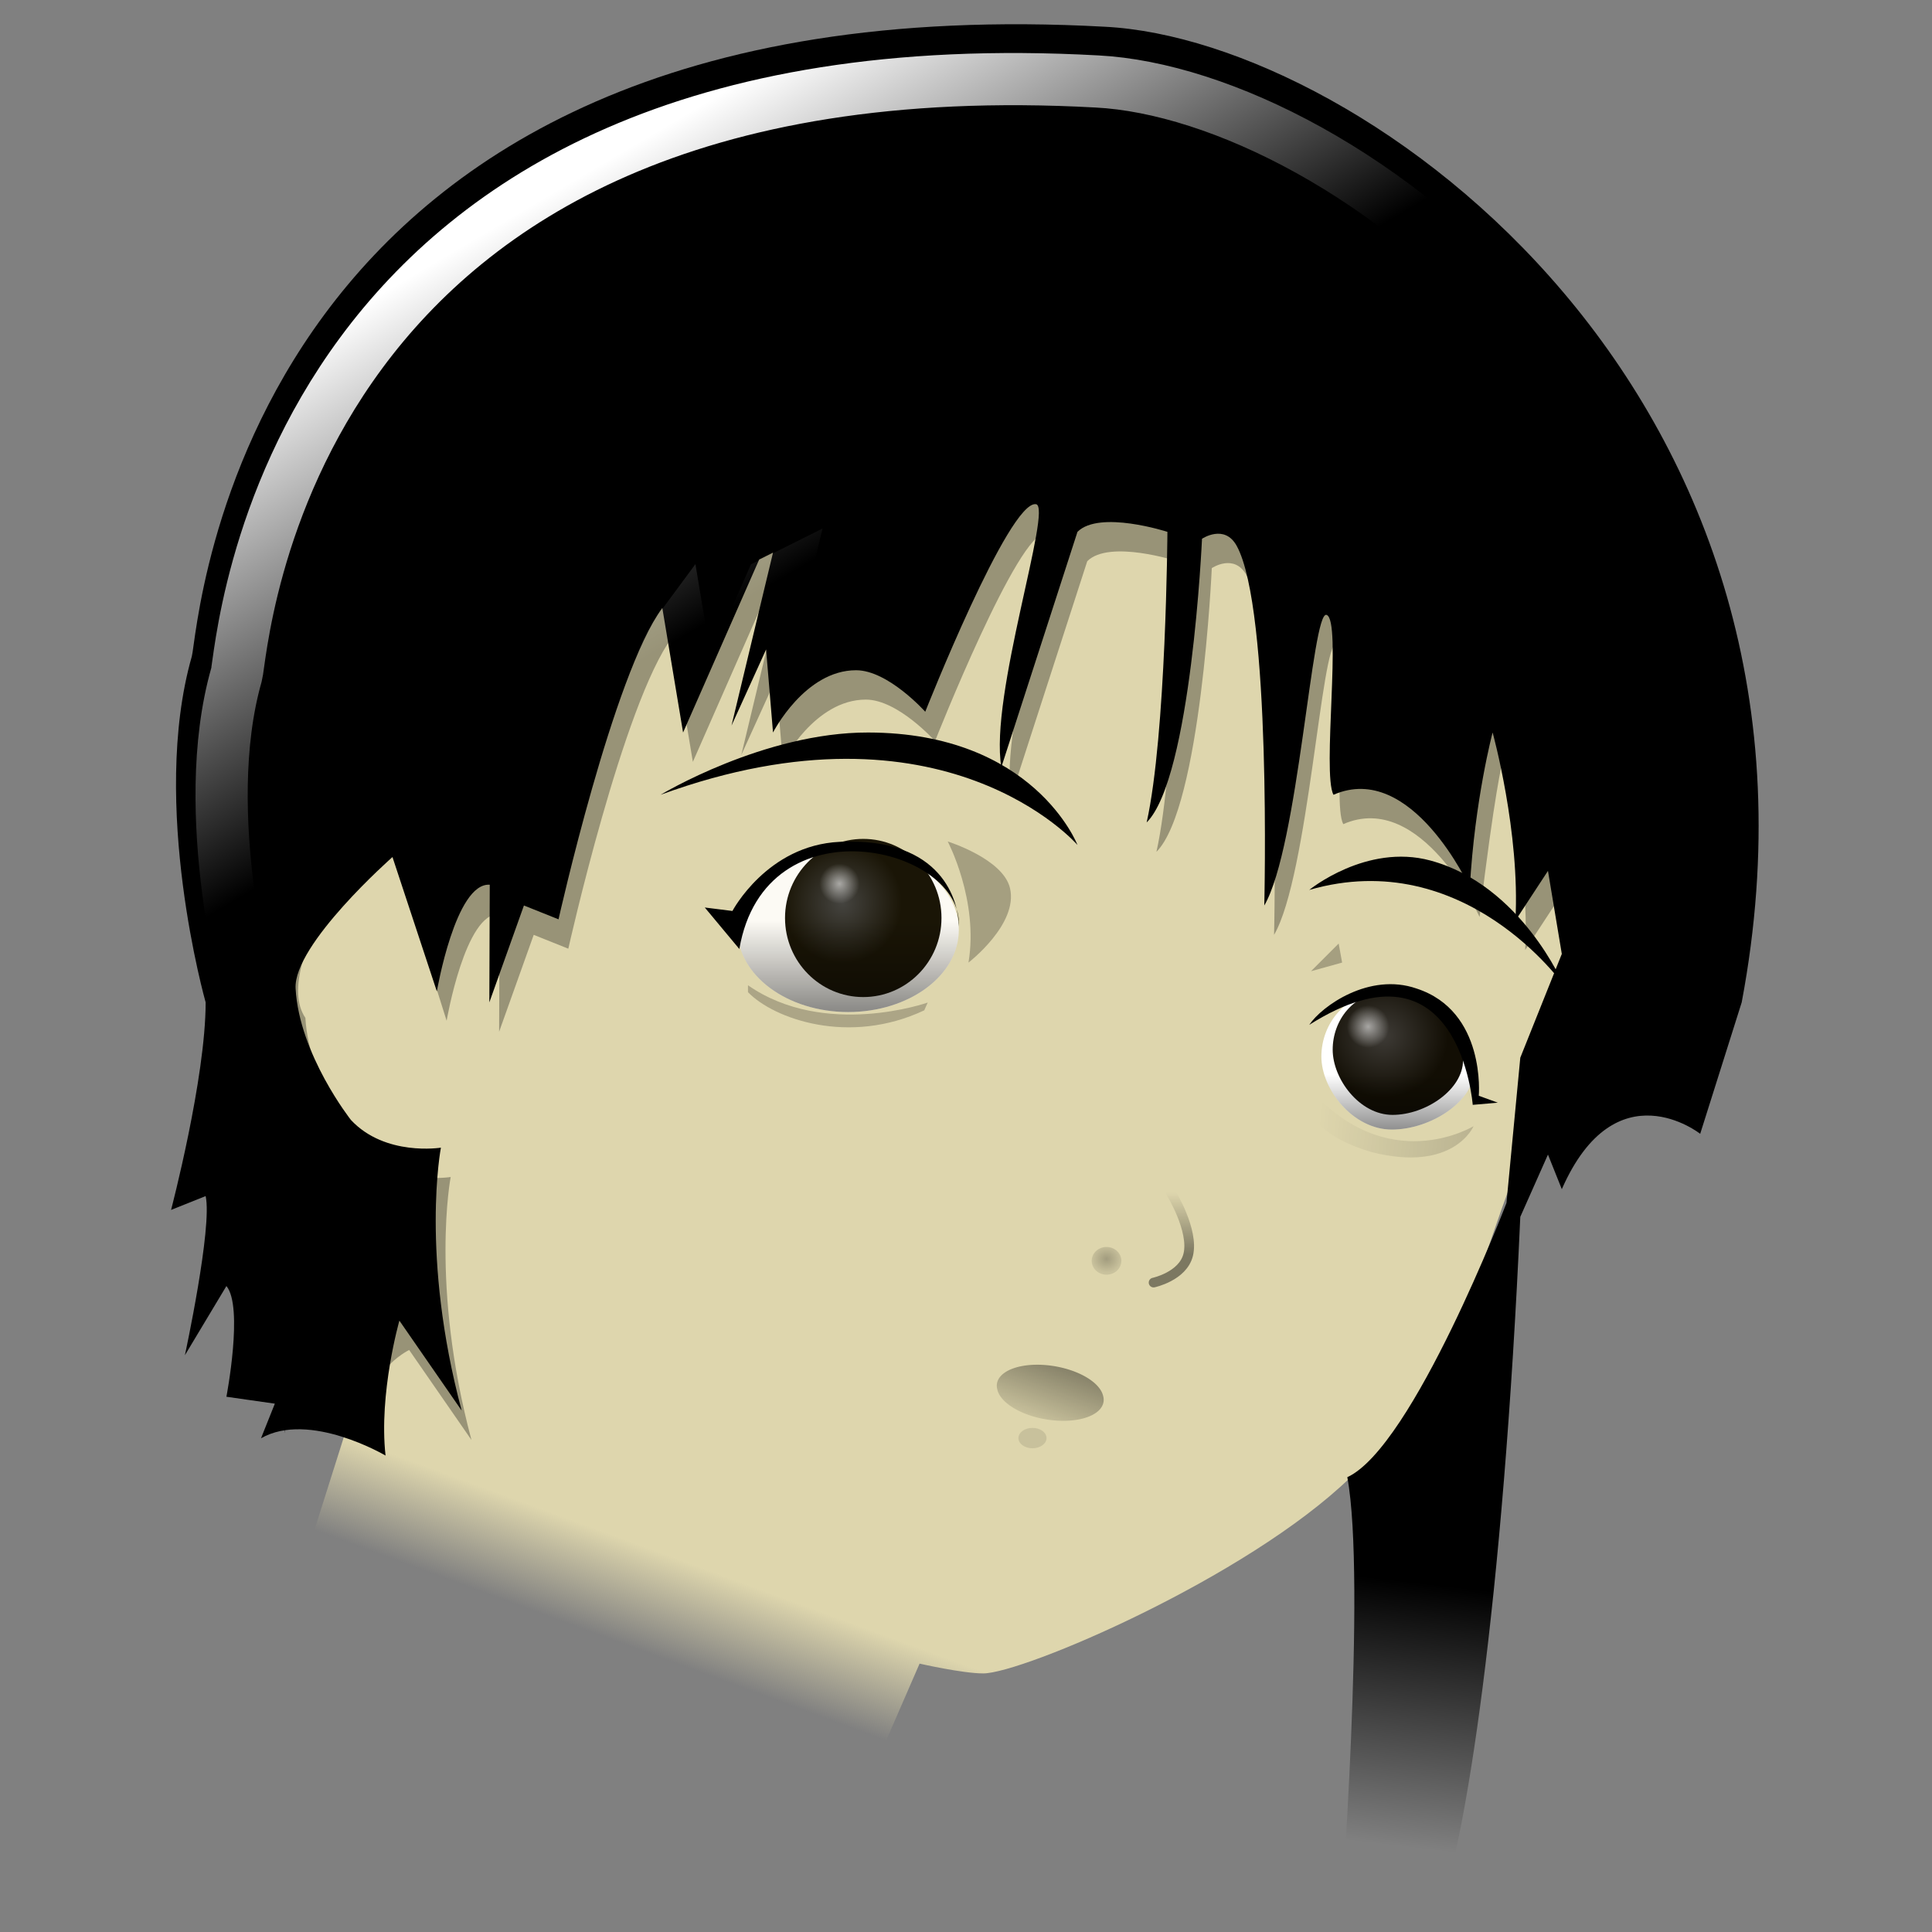 <?xml version="1.0" encoding="UTF-8" standalone="no"?>
<!-- Created with Inkscape (http://www.inkscape.org/) -->
<svg
   xmlns:dc="http://purl.org/dc/elements/1.1/"
   xmlns:cc="http://web.resource.org/cc/"
   xmlns:rdf="http://www.w3.org/1999/02/22-rdf-syntax-ns#"
   xmlns:svg="http://www.w3.org/2000/svg"
   xmlns="http://www.w3.org/2000/svg"
   xmlns:xlink="http://www.w3.org/1999/xlink"
   xmlns:sodipodi="http://inkscape.sourceforge.net/DTD/sodipodi-0.dtd"
   xmlns:inkscape="http://www.inkscape.org/namespaces/inkscape"
   width="72px"
   height="72px"
   id="svg2"
   sodipodi:version="0.32"
   inkscape:version="0.43"
   sodipodi:docbase="/home/silvestre/Desktop/Nuovo!/scalable/emblems"
   sodipodi:docname="emblem-anime.svg">
  <rect width="100%" height="100%" fill="#808080" stroke="none"/>
  <defs
     id="defs4">
    <linearGradient
       inkscape:collect="always"
       id="linearGradient3867">
      <stop
         style="stop-color:#000000;stop-opacity:1;"
         offset="0"
         id="stop3869" />
      <stop
         style="stop-color:#000000;stop-opacity:0;"
         offset="1"
         id="stop3871" />
    </linearGradient>
    <linearGradient
       inkscape:collect="always"
       id="linearGradient2986">
      <stop
         style="stop-color:#000000;stop-opacity:0.156"
         offset="0"
         id="stop2988" />
      <stop
         style="stop-color:#000000;stop-opacity:0;"
         offset="1"
         id="stop2990" />
    </linearGradient>
    <linearGradient
       inkscape:collect="always"
       id="linearGradient4856">
      <stop
         style="stop-color:#ffffff;stop-opacity:1;"
         offset="0"
         id="stop4858" />
      <stop
         style="stop-color:#ffffff;stop-opacity:0;"
         offset="1"
         id="stop4860" />
    </linearGradient>
    <linearGradient
       inkscape:collect="always"
       id="linearGradient4846">
      <stop
         style="stop-color:#f0f0f0;stop-opacity:1"
         offset="0"
         id="stop4848" />
      <stop
         style="stop-color:#e6e6e6;stop-opacity:1"
         offset="1"
         id="stop4850" />
    </linearGradient>
    <linearGradient
       inkscape:collect="always"
       id="linearGradient4101">
      <stop
         style="stop-color:#000000;stop-opacity:1;"
         offset="0"
         id="stop4103" />
      <stop
         style="stop-color:#000000;stop-opacity:0;"
         offset="1"
         id="stop4105" />
    </linearGradient>
    <linearGradient
       inkscape:collect="always"
       id="linearGradient6127">
      <stop
         style="stop-color:#ffffff;stop-opacity:1;"
         offset="0"
         id="stop6129" />
      <stop
         style="stop-color:#ffffff;stop-opacity:0;"
         offset="1"
         id="stop6131" />
    </linearGradient>
    <linearGradient
       inkscape:collect="always"
       id="linearGradient4661">
      <stop
         style="stop-color:#000000;stop-opacity:1;"
         offset="0"
         id="stop4663" />
      <stop
         style="stop-color:#000000;stop-opacity:0;"
         offset="1"
         id="stop4665" />
    </linearGradient>
    <linearGradient
       inkscape:collect="always"
       id="linearGradient4653">
      <stop
         style="stop-color:#ded6ad;stop-opacity:1;"
         offset="0"
         id="stop4655" />
      <stop
         style="stop-color:#ded6ad;stop-opacity:0;"
         offset="1"
         id="stop4657" />
    </linearGradient>
    <linearGradient
       id="linearGradient4645">
      <stop
         style="stop-color:#000000;stop-opacity:0.475;"
         offset="0"
         id="stop4647" />
      <stop
         style="stop-color:#000000;stop-opacity:0.168;"
         offset="1"
         id="stop4649" />
    </linearGradient>
    <linearGradient
       inkscape:collect="always"
       id="linearGradient4637">
      <stop
         style="stop-color:#000000;stop-opacity:1;"
         offset="0"
         id="stop4639" />
      <stop
         style="stop-color:#000000;stop-opacity:0.159"
         offset="1"
         id="stop4641" />
    </linearGradient>
    <linearGradient
       inkscape:collect="always"
       id="linearGradient4611">
      <stop
         style="stop-color:#ffffff;stop-opacity:1;"
         offset="0"
         id="stop4613" />
      <stop
         style="stop-color:#ffffff;stop-opacity:0;"
         offset="1"
         id="stop4615" />
    </linearGradient>
    <linearGradient
       inkscape:collect="always"
       id="linearGradient4603">
      <stop
         style="stop-color:#3e3b36;stop-opacity:1"
         offset="0"
         id="stop4605" />
      <stop
         style="stop-color:#120e04;stop-opacity:1"
         offset="1"
         id="stop4607" />
    </linearGradient>
    <linearGradient
       inkscape:collect="always"
       id="linearGradient4584">
      <stop
         style="stop-color:#000000;stop-opacity:1;"
         offset="0"
         id="stop4586" />
      <stop
         style="stop-color:#000000;stop-opacity:0;"
         offset="1"
         id="stop4588" />
    </linearGradient>
    <linearGradient
       inkscape:collect="always"
       id="linearGradient4551">
      <stop
         style="stop-color:#454440;stop-opacity:1"
         offset="0"
         id="stop4553" />
      <stop
         style="stop-color:#1a1506;stop-opacity:1"
         offset="1"
         id="stop4555" />
    </linearGradient>
    <radialGradient
       inkscape:collect="always"
       xlink:href="#linearGradient4551"
       id="radialGradient4567"
       gradientUnits="userSpaceOnUse"
       gradientTransform="matrix(0.76,1.220467e-14,-1.337547e-14,0.708,62.397,141.494)"
       cx="259.784"
       cy="484.072"
       fx="259.784"
       fy="484.072"
       r="7.188" />
    <linearGradient
       inkscape:collect="always"
       xlink:href="#linearGradient4584"
       id="linearGradient4590"
       x1="262.562"
       y1="501.318"
       x2="262.562"
       y2="485.374"
       gradientUnits="userSpaceOnUse"
       gradientTransform="matrix(0.414,0,0,0.473,-76.636,-195.282)" />
    <radialGradient
       inkscape:collect="always"
       xlink:href="#linearGradient4611"
       id="radialGradient4617"
       cx="269.955"
       cy="480.889"
       fx="269.955"
       fy="480.889"
       r="2.188"
       gradientUnits="userSpaceOnUse" />
    <linearGradient
       inkscape:collect="always"
       xlink:href="#linearGradient4661"
       id="linearGradient6159"
       gradientUnits="userSpaceOnUse"
       x1="322.239"
       y1="551.832"
       x2="319.099"
       y2="578.838" />
    <linearGradient
       inkscape:collect="always"
       xlink:href="#linearGradient6127"
       id="linearGradient6161"
       gradientUnits="userSpaceOnUse"
       x1="230.714"
       y1="405.219"
       x2="254.934"
       y2="446.338"
       gradientTransform="matrix(0.971,0,0,0.971,7.828,13.993)" />
    <linearGradient
       inkscape:collect="always"
       xlink:href="#linearGradient4653"
       id="linearGradient6163"
       gradientUnits="userSpaceOnUse"
       x1="238.901"
       y1="547.286"
       x2="235.366"
       y2="556.882" />
    <radialGradient
       inkscape:collect="always"
       xlink:href="#linearGradient4603"
       id="radialGradient6165"
       gradientUnits="userSpaceOnUse"
       gradientTransform="matrix(0.929,0,0,0.876,23.233,61.196)"
       cx="315.728"
       cy="495.315"
       fx="315.728"
       fy="495.315"
       r="7.246" />
    <radialGradient
       inkscape:collect="always"
       xlink:href="#linearGradient4611"
       id="radialGradient6167"
       gradientUnits="userSpaceOnUse"
       gradientTransform="translate(45.045,13.259)"
       cx="269.955"
       cy="480.889"
       fx="269.955"
       fy="480.889"
       r="2.188" />
    <radialGradient
       inkscape:collect="always"
       xlink:href="#linearGradient4645"
       id="radialGradient6169"
       gradientUnits="userSpaceOnUse"
       gradientTransform="matrix(1,0,0,0.933,8.67084e-14,34.538)"
       cx="287.768"
       cy="518.076"
       fx="287.768"
       fy="518.076"
       r="1.339" />
    <linearGradient
       inkscape:collect="always"
       xlink:href="#linearGradient4637"
       id="linearGradient6171"
       gradientUnits="userSpaceOnUse"
       x1="285.028"
       y1="525.151"
       x2="281.063"
       y2="535.76" />
    <linearGradient
       inkscape:collect="always"
       xlink:href="#linearGradient4101"
       id="linearGradient4107"
       x1="317.557"
       y1="512.118"
       x2="317.557"
       y2="499.088"
       gradientUnits="userSpaceOnUse"
       gradientTransform="translate(-3.460521e-6,-4.596324e-14)" />
    <linearGradient
       inkscape:collect="always"
       xlink:href="#linearGradient4846"
       id="linearGradient4881"
       gradientUnits="userSpaceOnUse"
       x1="146.93"
       y1="17.581"
       x2="146.93"
       y2="59.98" />
    <linearGradient
       inkscape:collect="always"
       xlink:href="#linearGradient4856"
       id="linearGradient4883"
       gradientUnits="userSpaceOnUse"
       x1="153.267"
       y1="9.506"
       x2="153.267"
       y2="39.652" />
    <linearGradient
       inkscape:collect="always"
       xlink:href="#linearGradient2986"
       id="linearGradient2992"
       x1="325.327"
       y1="506.567"
       x2="309.793"
       y2="504.688"
       gradientUnits="userSpaceOnUse" />
    <linearGradient
       inkscape:collect="always"
       xlink:href="#linearGradient3867"
       id="linearGradient3873"
       x1="296.282"
       y1="517.621"
       x2="296.282"
       y2="511.273"
       gradientUnits="userSpaceOnUse" />
  </defs>
  <sodipodi:namedview
     id="base"
     pagecolor="#ffffff"
     bordercolor="#666666"
     borderopacity="1.0"
     inkscape:pageopacity="0.0"
     inkscape:pageshadow="2"
     inkscape:zoom="3.6197864"
     inkscape:cx="104.87004"
     inkscape:cy="60.52045"
     inkscape:document-units="px"
     inkscape:current-layer="layer4"
     inkscape:window-width="816"
     inkscape:window-height="543"
     inkscape:window-x="72"
     inkscape:window-y="89" />
  <g
     inkscape:label="lain"
     inkscape:groupmode="layer"
     id="layer1"
     style="display:inline" />
  <g
     inkscape:groupmode="layer"
     id="layer3"
     inkscape:label="cara">
    <g
       id="g6140"
       transform="matrix(0.361,0,0,0.361,-62.731,-140.13)">
      <path
         sodipodi:nodetypes="cccccccccccccccccccccc"
         id="path4534"
         d="M 205.061,549.811 L 217.688,509.91 L 207.586,505.87 L 201.02,488.192 L 215.162,473.04 L 230.315,479.101 L 239.911,445.766 L 258.599,438.695 L 256.579,454.352 L 267.69,452.837 L 278.802,435.664 L 306.076,439.705 L 316.683,454.352 L 336.886,463.948 L 337.896,487.687 L 328.805,512.941 L 320.723,536.174 L 313.147,540.72 C 302.433,551.077 279.339,560.923 275.267,560.923 C 273.124,560.923 268.701,559.913 268.701,559.913 L 263.65,571.53 C 237.386,560.923 222.991,557.135 205.061,549.811 z "
         style="fill:url(#linearGradient6163);fill-opacity:1;fill-rule:evenodd;stroke:none;stroke-width:1px;stroke-linecap:butt;stroke-linejoin:miter;stroke-opacity:1" />
      <path
         sodipodi:nodetypes="cccc"
         id="path4592"
         d="M 241.964,470.219 C 271.25,459.505 285,475.398 285,475.398 C 285,475.398 280.517,463.813 263.393,463.791 C 252.655,463.763 241.964,470.219 241.964,470.219 z "
         style="fill:#000000;fill-opacity:1;fill-rule:evenodd;stroke:none;stroke-width:1px;stroke-linecap:butt;stroke-linejoin:miter;stroke-opacity:1" />
      <path
         sodipodi:nodetypes="cccc"
         id="path4594"
         d="M 308.929,480.041 C 325,475.398 335.179,489.862 335.179,489.862 C 335.179,489.862 330.836,479.548 321.429,477.005 C 314.821,475.219 308.929,480.041 308.929,480.041 z "
         style="fill:#000000;fill-opacity:1;fill-rule:evenodd;stroke:none;stroke-width:1px;stroke-linecap:butt;stroke-linejoin:miter;stroke-opacity:1" />
      <path
         sodipodi:nodetypes="csssc"
         id="path4598"
         d="M 326.009,498.466 C 326.009,501.854 321.463,504.779 317.45,504.779 C 313.436,504.779 310.179,500.628 310.179,497.24 C 310.179,493.852 312.7,490.576 316.713,490.576 C 320.727,490.576 326.009,495.078 326.009,498.466 z "
         style="color:#000000;fill:#ffffff;fill-opacity:1;fill-rule:evenodd;stroke:none;stroke-width:0.5;stroke-linecap:round;stroke-linejoin:round;marker:none;marker-start:none;marker-mid:none;marker-end:none;stroke-miterlimit:4;stroke-dashoffset:0;stroke-opacity:1;visibility:visible;display:inline;overflow:visible" />
      <path
         sodipodi:nodetypes="csssc"
         id="path4601"
         d="M 324.804,497.625 C 324.804,500.653 320.94,503.266 317.528,503.266 C 314.116,503.266 311.347,499.557 311.347,496.53 C 311.347,493.503 313.491,490.631 316.902,490.576 C 322.138,490.493 324.804,494.598 324.804,497.625 z "
         style="color:#000000;fill:url(#radialGradient6165);fill-opacity:1;fill-rule:evenodd;stroke:none;stroke-width:0.5;stroke-linecap:round;stroke-linejoin:round;marker:none;marker-start:none;marker-mid:none;marker-end:none;stroke-miterlimit:4;stroke-dashoffset:0;stroke-opacity:1;visibility:visible;display:inline;overflow:visible" />
      <path
         id="path4619"
         d="M 317.188,494.148 C 317.188,495.355 316.207,496.335 315,496.335 C 313.793,496.335 312.812,495.355 312.812,494.148 C 312.812,492.94 313.793,491.96 315,491.96 C 316.207,491.96 317.188,492.94 317.188,494.148 z "
         style="opacity:0.571;color:#000000;fill:url(#radialGradient6167);fill-opacity:1;fill-rule:evenodd;stroke:none;stroke-width:3;stroke-linecap:round;stroke-linejoin:round;marker:none;marker-start:none;marker-mid:none;marker-end:none;stroke-miterlimit:4;stroke-dashoffset:0;stroke-opacity:1;visibility:visible;display:inline;overflow:visible" />
      <path
         sodipodi:nodetypes="cccccc"
         id="path4596"
         d="M 308.929,493.969 C 324.464,484.148 325.804,502.228 325.804,502.228 L 328.393,502.005 L 326.429,501.291 C 326.429,501.291 327.197,492.558 320,490.219 C 315.13,488.529 310.22,492.032 308.929,493.969 z "
         style="fill:#000000;fill-opacity:1;fill-rule:evenodd;stroke:none;stroke-width:0.5;stroke-linecap:butt;stroke-linejoin:miter;stroke-miterlimit:4;stroke-dasharray:none;stroke-opacity:1" />
      <path
         sodipodi:nodetypes="cccc"
         id="path4623"
         d="M 308.75,500.32 C 316.966,509.892 325.893,504.427 325.893,504.427 C 325.893,504.427 323.864,509.262 315.357,507.105 C 310.536,505.677 308.214,503.355 308.75,500.32 z "
         style="fill:url(#linearGradient2992);fill-opacity:1;fill-rule:evenodd;stroke:none;stroke-width:1px;stroke-linecap:butt;stroke-linejoin:miter;stroke-opacity:1" />
      <path
         sodipodi:nodetypes="cccc"
         id="path4625"
         d="M 271.607,475.041 C 271.607,475.041 277.321,476.826 278.036,479.862 C 278.91,483.578 273.75,487.541 273.75,487.541 C 274.821,481.112 271.607,475.041 271.607,475.041 z "
         style="fill:#000000;fill-opacity:0.259;fill-rule:evenodd;stroke:none;stroke-width:1px;stroke-linecap:butt;stroke-linejoin:miter;stroke-opacity:1" />
      <path
         id="path4627"
         d="M 309.107,488.434 L 311.964,485.576 L 312.321,487.541 L 309.107,488.434 z "
         style="fill:#000000;fill-opacity:0.259;fill-rule:evenodd;stroke:none;stroke-width:1px;stroke-linecap:butt;stroke-linejoin:miter;stroke-opacity:1" />
      <path
         sodipodi:nodetypes="ccc"
         id="path4631"
         d="M 294.643,511.291 C 294.643,511.291 297.06,515.194 296.429,517.719 C 295.874,519.938 292.857,520.576 292.857,520.576"
         style="fill:none;fill-opacity:1;fill-rule:evenodd;stroke:url(#linearGradient3873);stroke-width:1px;stroke-linecap:round;stroke-linejoin:miter;stroke-opacity:0.438" />
      <path
         transform="matrix(1.143,0,0,1.143,-40.918,-73.832)"
         d="M 289.107 518.076 A 1.339 1.25 0 1 1  286.429,518.076 A 1.339 1.25 0 1 1  289.107 518.076 z"
         sodipodi:ry="1.25"
         sodipodi:rx="1.3392857"
         sodipodi:cy="518.07648"
         sodipodi:cx="287.76785"
         id="path4633"
         style="opacity:0.571;color:#000000;fill:url(#radialGradient6169);fill-opacity:1;fill-rule:evenodd;stroke:none;stroke-width:0.5;stroke-linecap:round;stroke-linejoin:round;marker:none;marker-start:none;marker-mid:none;marker-end:none;stroke-miterlimit:4;stroke-dasharray:none;stroke-dashoffset:0;stroke-opacity:0.627;visibility:visible;display:inline;overflow:visible"
         sodipodi:type="arc" />
      <path
         transform="matrix(1.053,5.780715e-2,0.259,0.964,-152.531,2.714)"
         d="M 287.143 532.094 A 5.179 2.946 0 1 1  276.786,532.094 A 5.179 2.946 0 1 1  287.143 532.094 z"
         sodipodi:ry="2.9464285"
         sodipodi:rx="5.1785712"
         sodipodi:cy="532.0943"
         sodipodi:cx="281.96429"
         id="path4635"
         style="opacity:0.571;color:#000000;fill:url(#linearGradient6171);fill-opacity:1;fill-rule:evenodd;stroke:none;stroke-width:0.5;stroke-linecap:round;stroke-linejoin:round;marker:none;marker-start:none;marker-mid:none;marker-end:none;stroke-miterlimit:4;stroke-dasharray:none;stroke-dashoffset:0;stroke-opacity:0.438;visibility:visible;display:inline;overflow:visible"
         sodipodi:type="arc" />
      <path
         sodipodi:nodetypes="csssc"
         id="path3373"
         d="M 326.009,498.466 C 326.009,501.854 321.463,504.779 317.45,504.779 C 313.436,504.779 310.179,500.628 310.179,497.24 C 310.179,493.852 312.7,490.576 316.713,490.576 C 320.727,490.576 326.009,495.078 326.009,498.466 z "
         style="color:#000000;fill:url(#linearGradient4107);fill-opacity:1;fill-rule:evenodd;stroke:none;stroke-width:0.5;stroke-linecap:round;stroke-linejoin:round;marker:none;marker-start:none;marker-mid:none;marker-end:none;stroke-miterlimit:4;stroke-dashoffset:0;stroke-opacity:1;visibility:visible;display:inline;overflow:visible" />
      <g
         id="g4893">
        <path
           id="path4118"
           transform="matrix(2.773,0,0,2.773,173.952,388.579)"
           d="M 139.594,-47.719 C 104.781,-47.719 76.531,-35.066 76.531,-19.469 C 76.531,-11.972 83.198,-5.216 93.844,-0.156 C 89.755,4.76 77.438,9.219 77.438,9.219 C 93.865,10.551 104.013,6.822 108.062,4.875 C 117.373,7.305 128.049,8.781 139.594,8.781 C 174.407,8.781 202.688,-3.872 202.688,-19.469 C 202.688,-35.066 174.407,-47.719 139.594,-47.719 z "
           style="color:#000000;fill:url(#linearGradient4881);fill-opacity:1;fill-rule:evenodd;stroke:#bfbfbf;stroke-width:1.5;stroke-linecap:round;stroke-linejoin:round;marker:none;marker-start:none;marker-mid:none;marker-end:none;stroke-miterlimit:4;stroke-dashoffset:0;stroke-opacity:1;visibility:visible;display:inline;overflow:visible" />
        <path
           id="text4109"
           d="M 434.755,302.966 L 434.755,311.136 L 431.485,311.136 L 431.485,303.472 C 431.485,302.565 431.354,301.917 431.092,301.528 C 430.837,301.138 430.417,300.944 429.833,300.944 C 429.234,300.944 428.766,301.21 428.428,301.741 C 428.091,302.266 427.923,302.996 427.923,303.933 L 427.923,311.136 L 424.653,311.136 L 424.653,293.651 L 427.923,293.651 L 427.923,300.438 C 428.155,299.741 428.552,299.202 429.114,298.82 C 429.676,298.438 430.354,298.247 431.148,298.247 C 432.339,298.247 433.238,298.644 433.845,299.438 C 434.452,300.224 434.755,301.401 434.755,302.966 M 448.948,310.518 C 448.184,310.832 447.404,311.068 446.61,311.226 C 445.816,311.383 444.977,311.462 444.093,311.462 C 441.988,311.462 440.377,310.9 439.261,309.776 C 438.152,308.645 437.598,307.019 437.598,304.899 C 437.598,302.846 438.134,301.224 439.205,300.033 C 440.276,298.842 441.737,298.247 443.588,298.247 C 445.453,298.247 446.899,298.801 447.925,299.91 C 448.959,301.011 449.476,302.565 449.476,304.573 L 449.476,305.91 L 440.947,305.91 C 440.954,306.899 441.246,307.637 441.823,308.124 C 442.4,308.611 443.262,308.855 444.408,308.855 C 445.164,308.855 445.91,308.746 446.644,308.529 C 447.378,308.311 448.146,307.967 448.948,307.495 L 448.948,310.518 M 446.161,303.438 C 446.146,302.569 445.921,301.914 445.487,301.472 C 445.06,301.022 444.427,300.797 443.588,300.797 C 442.831,300.797 442.228,301.03 441.778,301.494 C 441.329,301.951 441.063,302.603 440.98,303.449 L 446.161,303.438 M 458.398,312.495 C 457.956,313.679 457.424,314.541 456.803,315.08 C 456.188,315.627 455.439,315.9 454.555,315.9 L 451.836,315.9 L 451.836,313.394 L 453.173,313.394 C 453.847,313.394 454.342,313.278 454.656,313.046 C 454.971,312.821 455.289,312.293 455.611,311.462 L 455.859,310.787 L 451.072,298.55 L 454.533,298.55 L 457.409,306.72 L 460.163,298.55 L 463.624,298.55 L 458.398,312.495 M 469.433,307.012 L 472.951,307.012 L 472.951,310.057 L 470.748,314.361 L 468.321,314.361 L 469.433,310.057 L 469.433,307.012 M 500.83,300.337 L 500.83,293.651 L 504.112,293.651 L 504.112,311.136 L 500.83,311.136 L 500.83,309.27 C 500.478,309.997 500.021,310.544 499.459,310.911 C 498.905,311.278 498.25,311.462 497.493,311.462 C 496.055,311.462 494.938,310.885 494.144,309.731 C 493.35,308.577 492.953,306.952 492.953,304.854 C 492.953,302.727 493.354,301.093 494.155,299.955 C 494.964,298.816 496.114,298.247 497.605,298.247 C 498.279,298.247 498.883,298.423 499.414,298.775 C 499.954,299.119 500.426,299.64 500.83,300.337 M 496.246,304.877 C 496.246,306.09 496.448,307.042 496.852,307.731 C 497.257,308.42 497.815,308.765 498.527,308.765 C 499.238,308.765 499.8,308.42 500.212,307.731 C 500.624,307.042 500.83,306.09 500.83,304.877 C 500.83,303.663 500.624,302.712 500.212,302.022 C 499.8,301.333 499.238,300.989 498.527,300.989 C 497.815,300.989 497.257,301.333 496.852,302.022 C 496.448,302.712 496.246,303.663 496.246,304.877 M 512.708,300.921 C 511.922,300.921 511.304,301.269 510.854,301.966 C 510.405,302.655 510.18,303.618 510.18,304.854 C 510.18,306.09 510.405,307.057 510.854,307.753 C 511.304,308.443 511.922,308.787 512.708,308.787 C 513.502,308.787 514.124,308.443 514.574,307.753 C 515.023,307.057 515.248,306.09 515.248,304.854 C 515.248,303.618 515.023,302.655 514.574,301.966 C 514.124,301.269 513.502,300.921 512.708,300.921 M 506.887,304.854 C 506.887,302.824 507.412,301.217 508.46,300.033 C 509.517,298.842 510.933,298.247 512.708,298.247 C 514.491,298.247 515.907,298.842 516.956,300.033 C 518.012,301.217 518.54,302.824 518.54,304.854 C 518.54,306.884 518.012,308.495 516.956,309.686 C 515.907,310.87 514.491,311.462 512.708,311.462 C 510.933,311.462 509.517,310.87 508.46,309.686 C 507.412,308.495 506.887,306.884 506.887,304.854 M 531.666,302.966 L 531.666,311.136 L 528.395,311.136 L 528.395,303.472 C 528.395,302.558 528.264,301.906 528.002,301.517 C 527.747,301.12 527.328,300.921 526.744,300.921 C 526.152,300.921 525.684,301.187 525.339,301.719 C 525.002,302.251 524.833,302.989 524.833,303.933 L 524.833,311.136 L 521.563,311.136 L 521.563,298.55 L 524.833,298.55 L 524.833,300.438 C 525.065,299.741 525.463,299.202 526.024,298.82 C 526.586,298.438 527.264,298.247 528.058,298.247 C 529.249,298.247 530.148,298.644 530.755,299.438 C 531.362,300.224 531.666,301.401 531.666,302.966 M 541.824,294.358 L 541.824,300.595 L 538.947,300.595 L 538.947,294.358 L 541.824,294.358 M 555.073,294.977 L 555.073,298.55 L 559.377,298.55 L 559.377,301.078 L 555.073,301.078 L 555.073,307.034 C 555.073,307.596 555.208,308.001 555.477,308.248 C 555.755,308.488 556.212,308.607 556.848,308.607 L 559.377,308.607 L 559.377,311.136 L 556.612,311.136 C 554.724,311.136 553.447,310.836 552.78,310.237 C 552.114,309.63 551.78,308.51 551.78,306.877 L 551.78,301.078 L 548.566,301.078 L 548.566,298.55 L 551.78,298.55 L 551.78,294.977 L 555.073,294.977 M 587.391,310.518 C 586.627,310.832 585.848,311.068 585.054,311.226 C 584.26,311.383 583.421,311.462 582.537,311.462 C 580.432,311.462 578.821,310.9 577.705,309.776 C 576.596,308.645 576.042,307.019 576.042,304.899 C 576.042,302.846 576.577,301.224 577.649,300.033 C 578.72,298.842 580.181,298.247 582.031,298.247 C 583.896,298.247 585.342,298.801 586.369,299.91 C 587.403,301.011 587.919,302.565 587.919,304.573 L 587.919,305.91 L 579.39,305.91 C 579.398,306.899 579.69,307.637 580.267,308.124 C 580.844,308.611 581.705,308.855 582.851,308.855 C 583.608,308.855 584.353,308.746 585.088,308.529 C 585.822,308.311 586.59,307.967 587.391,307.495 L 587.391,310.518 M 584.604,303.438 C 584.589,302.569 584.365,301.914 583.93,301.472 C 583.503,301.022 582.87,300.797 582.031,300.797 C 581.274,300.797 580.671,301.03 580.222,301.494 C 579.772,301.951 579.506,302.603 579.424,303.449 L 584.604,303.438 M 601.719,298.55 L 597.482,304.573 L 602.09,311.136 L 598.247,311.136 L 595.774,306.899 L 593.313,311.136 L 589.47,311.136 L 594.122,304.573 L 589.841,298.55 L 593.684,298.55 L 595.774,302.303 L 597.876,298.55 L 601.719,298.55 M 607.663,309.36 L 607.663,315.923 L 604.382,315.923 L 604.382,298.55 L 607.663,298.55 L 607.663,300.438 C 608.008,299.711 608.461,299.164 609.023,298.797 C 609.585,298.43 610.244,298.247 611.001,298.247 C 612.439,298.247 613.556,298.823 614.35,299.977 C 615.144,301.131 615.541,302.757 615.541,304.854 C 615.541,306.982 615.136,308.615 614.327,309.754 C 613.526,310.892 612.379,311.462 610.889,311.462 C 610.214,311.462 609.607,311.289 609.068,310.945 C 608.536,310.593 608.068,310.065 607.663,309.36 M 612.248,304.832 C 612.248,303.618 612.046,302.667 611.641,301.977 C 611.237,301.288 610.679,300.944 609.967,300.944 C 609.255,300.944 608.693,301.288 608.281,301.977 C 607.869,302.667 607.663,303.618 607.663,304.832 C 607.663,306.045 607.869,306.997 608.281,307.686 C 608.693,308.375 609.255,308.72 609.967,308.72 C 610.679,308.72 611.237,308.375 611.641,307.686 C 612.046,306.997 612.248,306.045 612.248,304.832 M 628.924,310.518 C 628.16,310.832 627.381,311.068 626.587,311.226 C 625.793,311.383 624.954,311.462 624.07,311.462 C 621.965,311.462 620.354,310.9 619.238,309.776 C 618.129,308.645 617.575,307.019 617.575,304.899 C 617.575,302.846 618.11,301.224 619.182,300.033 C 620.253,298.842 621.714,298.247 623.564,298.247 C 625.43,298.247 626.875,298.801 627.902,299.91 C 628.936,301.011 629.453,302.565 629.453,304.573 L 629.453,305.91 L 620.923,305.91 C 620.931,306.899 621.223,307.637 621.8,308.124 C 622.377,308.611 623.238,308.855 624.385,308.855 C 625.141,308.855 625.887,308.746 626.621,308.529 C 627.355,308.311 628.123,307.967 628.924,307.495 L 628.924,310.518 M 626.138,303.438 C 626.123,302.569 625.898,301.914 625.463,301.472 C 625.036,301.022 624.403,300.797 623.564,300.797 C 622.808,300.797 622.204,301.03 621.755,301.494 C 621.305,301.951 621.04,302.603 620.957,303.449 L 626.138,303.438 M 642.308,310.495 C 641.754,310.817 641.158,311.057 640.521,311.214 C 639.884,311.379 639.199,311.462 638.465,311.462 C 636.525,311.462 635.008,310.877 633.914,309.709 C 632.82,308.54 632.273,306.922 632.273,304.854 C 632.273,302.779 632.824,301.157 633.925,299.988 C 635.026,298.812 636.547,298.224 638.487,298.224 C 639.162,298.224 639.81,298.303 640.431,298.46 C 641.061,298.617 641.686,298.861 642.308,299.191 L 642.308,302.202 C 641.829,301.79 641.3,301.475 640.724,301.258 C 640.154,301.033 639.562,300.921 638.948,300.921 C 637.877,300.921 637.053,301.262 636.476,301.944 C 635.899,302.625 635.611,303.596 635.611,304.854 C 635.611,306.113 635.899,307.079 636.476,307.753 C 637.053,308.428 637.877,308.765 638.948,308.765 C 639.585,308.765 640.18,308.66 640.735,308.45 C 641.289,308.233 641.814,307.907 642.308,307.472 L 642.308,310.495 M 651.983,294.977 L 651.983,298.55 L 656.287,298.55 L 656.287,301.078 L 651.983,301.078 L 651.983,307.034 C 651.983,307.596 652.118,308.001 652.388,308.248 C 652.665,308.488 653.122,308.607 653.759,308.607 L 656.287,308.607 L 656.287,311.136 L 653.523,311.136 C 651.635,311.136 650.358,310.836 649.691,310.237 C 649.024,309.63 648.691,308.51 648.691,306.877 L 648.691,301.078 L 645.477,301.078 L 645.477,298.55 L 648.691,298.55 L 648.691,294.977 L 651.983,294.977 M 433.856,327.711 L 433.856,330.588 C 433.249,330.198 432.616,329.906 431.957,329.711 C 431.305,329.509 430.65,329.408 429.99,329.408 C 429.256,329.408 428.702,329.516 428.327,329.734 C 427.953,329.943 427.765,330.258 427.765,330.677 C 427.765,331.277 428.567,331.764 430.17,332.138 L 430.294,332.172 L 431.238,332.397 C 432.436,332.681 433.313,333.142 433.867,333.779 C 434.429,334.408 434.71,335.262 434.71,336.341 C 434.71,337.637 434.283,338.611 433.429,339.263 C 432.582,339.907 431.305,340.229 429.597,340.229 C 428.84,340.229 428.065,340.162 427.271,340.027 C 426.477,339.9 425.672,339.705 424.855,339.443 L 424.855,336.566 C 425.582,336.978 426.32,337.293 427.069,337.51 C 427.825,337.727 428.556,337.836 429.26,337.836 C 430.032,337.836 430.616,337.723 431.013,337.499 C 431.41,337.274 431.609,336.948 431.609,336.521 C 431.609,336.101 431.466,335.779 431.182,335.554 C 430.904,335.33 430.238,335.09 429.181,334.835 L 428.271,334.633 C 427.012,334.348 426.095,333.903 425.518,333.296 C 424.941,332.689 424.653,331.876 424.653,330.857 C 424.653,329.644 425.091,328.7 425.967,328.025 C 426.844,327.351 428.076,327.014 429.665,327.014 C 430.376,327.014 431.084,327.074 431.788,327.194 C 432.5,327.306 433.189,327.479 433.856,327.711 M 438.362,335.51 L 438.362,327.318 L 441.655,327.318 L 441.655,335.004 C 441.655,335.91 441.782,336.558 442.037,336.948 C 442.291,337.337 442.715,337.532 443.307,337.532 C 443.898,337.532 444.359,337.27 444.689,336.746 C 445.026,336.221 445.194,335.487 445.194,334.543 L 445.194,327.318 L 448.487,327.318 L 448.487,339.903 L 445.194,339.903 L 445.194,338.038 C 444.962,338.735 444.565,339.274 444.003,339.656 C 443.449,340.038 442.778,340.229 441.992,340.229 C 440.793,340.229 439.887,339.832 439.272,339.038 C 438.666,338.244 438.362,337.068 438.362,335.51 M 462.331,339.263 C 461.777,339.585 461.181,339.825 460.545,339.982 C 459.908,340.147 459.222,340.229 458.488,340.229 C 456.548,340.229 455.031,339.645 453.937,338.476 C 452.843,337.307 452.296,335.689 452.296,333.622 C 452.296,331.546 452.847,329.925 453.948,328.756 C 455.05,327.58 456.57,326.992 458.511,326.992 C 459.185,326.992 459.833,327.07 460.455,327.228 C 461.084,327.385 461.71,327.628 462.331,327.958 L 462.331,330.97 C 461.852,330.558 461.324,330.243 460.747,330.026 C 460.178,329.801 459.586,329.689 458.971,329.689 C 457.9,329.689 457.076,330.029 456.499,330.711 C 455.922,331.393 455.634,332.363 455.634,333.622 C 455.634,334.88 455.922,335.847 456.499,336.521 C 457.076,337.195 457.9,337.532 458.971,337.532 C 459.608,337.532 460.204,337.427 460.758,337.218 C 461.312,337 461.837,336.674 462.331,336.24 L 462.331,339.263 M 476.288,331.734 L 476.288,339.903 L 473.018,339.903 L 473.018,332.239 C 473.018,331.333 472.887,330.685 472.625,330.295 C 472.37,329.906 471.95,329.711 471.366,329.711 C 470.767,329.711 470.299,329.977 469.961,330.509 C 469.624,331.033 469.456,331.764 469.456,332.7 L 469.456,339.903 L 466.186,339.903 L 466.186,322.418 L 469.456,322.418 L 469.456,329.205 C 469.688,328.509 470.085,327.969 470.647,327.587 C 471.209,327.205 471.887,327.014 472.681,327.014 C 473.872,327.014 474.771,327.411 475.378,328.205 C 475.985,328.992 476.288,330.168 476.288,331.734 M 499.808,333.992 C 498.579,333.992 497.721,334.15 497.234,334.464 C 496.747,334.779 496.504,335.318 496.504,336.083 C 496.504,336.652 496.673,337.105 497.01,337.442 C 497.347,337.779 497.804,337.948 498.381,337.948 C 499.25,337.948 499.924,337.622 500.403,336.97 C 500.883,336.311 501.123,335.393 501.123,334.217 L 501.123,333.992 L 499.808,333.992 M 504.393,332.723 L 504.393,339.903 L 501.123,339.903 L 501.123,338.499 C 500.725,339.053 500.216,339.48 499.594,339.78 C 498.972,340.079 498.287,340.229 497.538,340.229 C 496.107,340.229 494.991,339.851 494.189,339.094 C 493.395,338.338 492.998,337.281 492.998,335.925 C 492.998,334.457 493.474,333.374 494.425,332.678 C 495.377,331.974 496.849,331.621 498.841,331.621 L 501.123,331.621 L 501.123,331.071 C 501.123,330.539 500.928,330.138 500.538,329.868 C 500.156,329.591 499.591,329.453 498.841,329.453 C 498.055,329.453 497.291,329.554 496.549,329.756 C 495.815,329.951 495.047,330.265 494.245,330.7 L 494.245,327.891 C 494.972,327.591 495.71,327.37 496.459,327.228 C 497.208,327.085 498.002,327.014 498.841,327.014 C 500.887,327.014 502.321,327.43 503.145,328.261 C 503.977,329.093 504.393,330.58 504.393,332.723 M 528.519,329.104 L 528.519,322.418 L 531.8,322.418 L 531.8,339.903 L 528.519,339.903 L 528.519,338.038 C 528.167,338.765 527.71,339.311 527.148,339.679 C 526.594,340.046 525.938,340.229 525.182,340.229 C 523.743,340.229 522.627,339.652 521.833,338.499 C 521.039,337.345 520.642,335.719 520.642,333.622 C 520.642,331.494 521.043,329.861 521.844,328.722 C 522.653,327.583 523.803,327.014 525.294,327.014 C 525.968,327.014 526.571,327.19 527.103,327.542 C 527.643,327.887 528.115,328.408 528.519,329.104 M 523.934,333.644 C 523.934,334.858 524.137,335.809 524.541,336.498 C 524.946,337.188 525.504,337.532 526.215,337.532 C 526.927,337.532 527.489,337.188 527.901,336.498 C 528.313,335.809 528.519,334.858 528.519,333.644 C 528.519,332.43 528.313,331.479 527.901,330.79 C 527.489,330.101 526.927,329.756 526.215,329.756 C 525.504,329.756 524.946,330.101 524.541,330.79 C 524.137,331.479 523.934,332.43 523.934,333.644 M 545.858,339.285 C 545.094,339.6 544.315,339.836 543.521,339.993 C 542.727,340.151 541.888,340.229 541.004,340.229 C 538.899,340.229 537.288,339.667 536.172,338.544 C 535.063,337.412 534.509,335.787 534.509,333.667 C 534.509,331.614 535.044,329.992 536.115,328.801 C 537.187,327.61 538.648,327.014 540.498,327.014 C 542.363,327.014 543.809,327.568 544.836,328.677 C 545.869,329.778 546.386,331.333 546.386,333.341 L 546.386,334.678 L 537.857,334.678 C 537.865,335.667 538.157,336.405 538.734,336.892 C 539.311,337.379 540.172,337.622 541.318,337.622 C 542.075,337.622 542.82,337.514 543.555,337.296 C 544.289,337.079 545.057,336.734 545.858,336.262 L 545.858,339.285 M 543.071,332.206 C 543.056,331.337 542.832,330.681 542.397,330.239 C 541.97,329.79 541.337,329.565 540.498,329.565 C 539.741,329.565 539.138,329.797 538.689,330.262 C 538.239,330.719 537.973,331.37 537.891,332.217 L 543.071,332.206 M 555.073,323.744 L 555.073,327.318 L 559.377,327.318 L 559.377,329.846 L 555.073,329.846 L 555.073,335.802 C 555.073,336.364 555.208,336.768 555.477,337.015 C 555.755,337.255 556.212,337.375 556.848,337.375 L 559.377,337.375 L 559.377,339.903 L 556.612,339.903 C 554.724,339.903 553.447,339.604 552.78,339.004 C 552.114,338.397 551.78,337.278 551.78,335.644 L 551.78,329.846 L 548.566,329.846 L 548.566,327.318 L 551.78,327.318 L 551.78,323.744 L 555.073,323.744 M 569.03,333.992 C 567.801,333.992 566.943,334.15 566.456,334.464 C 565.969,334.779 565.726,335.318 565.726,336.083 C 565.726,336.652 565.894,337.105 566.231,337.442 C 566.569,337.779 567.026,337.948 567.602,337.948 C 568.471,337.948 569.146,337.622 569.625,336.97 C 570.105,336.311 570.344,335.393 570.344,334.217 L 570.344,333.992 L 569.03,333.992 M 573.614,332.723 L 573.614,339.903 L 570.344,339.903 L 570.344,338.499 C 569.947,339.053 569.438,339.48 568.816,339.78 C 568.194,340.079 567.509,340.229 566.76,340.229 C 565.329,340.229 564.212,339.851 563.411,339.094 C 562.617,338.338 562.22,337.281 562.22,335.925 C 562.22,334.457 562.695,333.374 563.647,332.678 C 564.598,331.974 566.07,331.621 568.063,331.621 L 570.344,331.621 L 570.344,331.071 C 570.344,330.539 570.15,330.138 569.76,329.868 C 569.378,329.591 568.812,329.453 568.063,329.453 C 567.277,329.453 566.512,329.554 565.771,329.756 C 565.037,329.951 564.269,330.265 563.467,330.7 L 563.467,327.891 C 564.194,327.591 564.932,327.37 565.681,327.228 C 566.43,327.085 567.224,327.014 568.063,327.014 C 570.108,327.014 571.543,327.43 572.367,328.261 C 573.199,329.093 573.614,330.58 573.614,332.723 M 577.491,327.318 L 584.009,327.318 L 584.009,337.375 L 588.099,337.375 L 588.099,339.903 L 576.615,339.903 L 576.615,337.375 L 580.716,337.375 L 580.716,329.846 L 577.491,329.846 L 577.491,327.318 M 580.716,321.193 L 584.009,321.193 L 584.009,325.036 L 580.716,325.036 L 580.716,321.193 M 593.201,334.655 L 593.201,324.946 L 589.864,324.946 L 589.864,322.418 L 596.494,322.418 L 596.494,334.655 C 596.494,335.644 596.647,336.345 596.954,336.757 C 597.261,337.169 597.782,337.375 598.516,337.375 L 601.146,337.375 L 601.146,339.903 L 597.595,339.903 C 596.029,339.903 594.905,339.499 594.224,338.69 C 593.542,337.881 593.201,336.536 593.201,334.655 M 615.08,339.285 C 614.316,339.6 613.537,339.836 612.743,339.993 C 611.949,340.151 611.11,340.229 610.226,340.229 C 608.12,340.229 606.51,339.667 605.393,338.544 C 604.285,337.412 603.73,335.787 603.73,333.667 C 603.73,331.614 604.266,329.992 605.337,328.801 C 606.409,327.61 607.869,327.014 609.72,327.014 C 611.585,327.014 613.031,327.568 614.057,328.677 C 615.091,329.778 615.608,331.333 615.608,333.341 L 615.608,334.678 L 607.079,334.678 C 607.087,335.667 607.379,336.405 607.956,336.892 C 608.532,337.379 609.394,337.622 610.54,337.622 C 611.297,337.622 612.042,337.514 612.776,337.296 C 613.511,337.079 614.278,336.734 615.08,336.262 L 615.08,339.285 M 612.293,332.206 C 612.278,331.337 612.053,330.681 611.619,330.239 C 611.192,329.79 610.559,329.565 609.72,329.565 C 608.963,329.565 608.36,329.797 607.911,330.262 C 607.461,330.719 607.195,331.37 607.113,332.217 L 612.293,332.206 M 625.43,329.104 L 625.43,322.418 L 628.711,322.418 L 628.711,339.903 L 625.43,339.903 L 625.43,338.038 C 625.077,338.765 624.62,339.311 624.059,339.679 C 623.504,340.046 622.849,340.229 622.092,340.229 C 620.654,340.229 619.537,339.652 618.743,338.499 C 617.949,337.345 617.552,335.719 617.552,333.622 C 617.552,331.494 617.953,329.861 618.755,328.722 C 619.564,327.583 620.714,327.014 622.204,327.014 C 622.879,327.014 623.482,327.19 624.014,327.542 C 624.553,327.887 625.025,328.408 625.43,329.104 M 620.845,333.644 C 620.845,334.858 621.047,335.809 621.452,336.498 C 621.856,337.188 622.414,337.532 623.126,337.532 C 623.838,337.532 624.399,337.188 624.812,336.498 C 625.224,335.809 625.43,334.858 625.43,333.644 C 625.43,332.43 625.224,331.479 624.812,330.79 C 624.399,330.101 623.838,329.756 623.126,329.756 C 622.414,329.756 621.856,330.101 621.452,330.79 C 621.047,331.479 620.845,332.43 620.845,333.644 M 652.534,326.216 L 652.534,327.318 L 656.4,327.318 L 656.4,329.846 L 652.534,329.846 L 652.534,339.903 L 649.241,339.903 L 649.241,329.846 L 646.185,329.846 L 646.185,327.318 L 649.241,327.318 L 649.241,326.441 C 649.241,324.928 649.556,323.879 650.185,323.295 C 650.815,322.71 651.983,322.418 653.691,322.418 L 656.4,322.418 L 656.4,324.946 L 653.826,324.946 C 653.332,324.946 652.995,325.036 652.815,325.216 C 652.643,325.396 652.549,325.729 652.534,326.216 M 665.94,333.992 C 664.711,333.992 663.854,334.15 663.367,334.464 C 662.88,334.779 662.636,335.318 662.636,336.083 C 662.636,336.652 662.805,337.105 663.142,337.442 C 663.479,337.779 663.936,337.948 664.513,337.948 C 665.382,337.948 666.056,337.622 666.536,336.97 C 667.015,336.311 667.255,335.393 667.255,334.217 L 667.255,333.992 L 665.94,333.992 M 670.525,332.723 L 670.525,339.903 L 667.255,339.903 L 667.255,338.499 C 666.858,339.053 666.348,339.48 665.727,339.78 C 665.105,340.079 664.419,340.229 663.67,340.229 C 662.239,340.229 661.123,339.851 660.321,339.094 C 659.527,338.338 659.13,337.281 659.13,335.925 C 659.13,334.457 659.606,333.374 660.557,332.678 C 661.509,331.974 662.981,331.621 664.974,331.621 L 667.255,331.621 L 667.255,331.071 C 667.255,330.539 667.06,330.138 666.67,329.868 C 666.288,329.591 665.723,329.453 664.974,329.453 C 664.187,329.453 663.423,329.554 662.681,329.756 C 661.947,329.951 661.179,330.265 660.378,330.7 L 660.378,327.891 C 661.104,327.591 661.842,327.37 662.591,327.228 C 663.341,327.085 664.135,327.014 664.974,327.014 C 667.019,327.014 668.453,327.43 669.278,328.261 C 670.109,329.093 670.525,330.58 670.525,332.723 M 683.841,339.263 C 683.287,339.585 682.691,339.825 682.054,339.982 C 681.418,340.147 680.732,340.229 679.998,340.229 C 678.058,340.229 676.541,339.645 675.447,338.476 C 674.353,337.307 673.806,335.689 673.806,333.622 C 673.806,331.546 674.357,329.925 675.458,328.756 C 676.559,327.58 678.08,326.992 680.02,326.992 C 680.695,326.992 681.343,327.07 681.964,327.228 C 682.594,327.385 683.219,327.628 683.841,327.958 L 683.841,330.97 C 683.362,330.558 682.833,330.243 682.257,330.026 C 681.687,329.801 681.095,329.689 680.481,329.689 C 679.41,329.689 678.586,330.029 678.009,330.711 C 677.432,331.393 677.144,332.363 677.144,333.622 C 677.144,334.88 677.432,335.847 678.009,336.521 C 678.586,337.195 679.41,337.532 680.481,337.532 C 681.118,337.532 681.713,337.427 682.268,337.218 C 682.822,337 683.347,336.674 683.841,336.24 L 683.841,339.263 M 698.146,339.285 C 697.382,339.6 696.603,339.836 695.809,339.993 C 695.015,340.151 694.176,340.229 693.292,340.229 C 691.187,340.229 689.576,339.667 688.46,338.544 C 687.351,337.412 686.797,335.787 686.797,333.667 C 686.797,331.614 687.332,329.992 688.403,328.801 C 689.475,327.61 690.936,327.014 692.786,327.014 C 694.651,327.014 696.097,327.568 697.124,328.677 C 698.157,329.778 698.674,331.333 698.674,333.341 L 698.674,334.678 L 690.145,334.678 C 690.153,335.667 690.445,336.405 691.022,336.892 C 691.599,337.379 692.46,337.622 693.606,337.622 C 694.363,337.622 695.108,337.514 695.843,337.296 C 696.577,337.079 697.345,336.734 698.146,336.262 L 698.146,339.285 M 695.359,332.206 C 695.344,331.337 695.12,330.681 694.685,330.239 C 694.258,329.79 693.625,329.565 692.786,329.565 C 692.029,329.565 691.426,329.797 690.977,330.262 C 690.527,330.719 690.261,331.37 690.179,332.217 L 695.359,332.206 M 425.203,356.085 L 431.721,356.085 L 431.721,366.142 L 435.811,366.142 L 435.811,368.671 L 424.327,368.671 L 424.327,366.142 L 428.428,366.142 L 428.428,358.613 L 425.203,358.613 L 425.203,356.085 M 428.428,349.961 L 431.721,349.961 L 431.721,353.804 L 428.428,353.804 L 428.428,349.961 M 444.318,352.512 L 444.318,356.085 L 448.622,356.085 L 448.622,358.613 L 444.318,358.613 L 444.318,364.569 C 444.318,365.131 444.453,365.536 444.723,365.783 C 445,366.023 445.457,366.142 446.093,366.142 L 448.622,366.142 L 448.622,368.671 L 445.857,368.671 C 443.97,368.671 442.692,368.371 442.026,367.772 C 441.359,367.165 441.025,366.045 441.025,364.412 L 441.025,358.613 L 437.812,358.613 L 437.812,356.085 L 441.025,356.085 L 441.025,352.512 L 444.318,352.512 M 458.758,351.893 L 458.758,358.13 L 455.881,358.13 L 455.881,351.893 L 458.758,351.893 M 475.389,356.478 L 475.389,359.355 C 474.782,358.966 474.149,358.673 473.49,358.479 C 472.838,358.276 472.183,358.175 471.523,358.175 C 470.789,358.175 470.235,358.284 469.86,358.501 C 469.486,358.711 469.298,359.025 469.298,359.445 C 469.298,360.044 470.1,360.531 471.703,360.906 L 471.827,360.94 L 472.771,361.164 C 473.969,361.449 474.846,361.91 475.4,362.546 C 475.962,363.176 476.243,364.03 476.243,365.109 C 476.243,366.405 475.816,367.379 474.962,368.03 C 474.116,368.675 472.838,368.997 471.13,368.997 C 470.373,368.997 469.598,368.929 468.804,368.794 C 468.01,368.667 467.205,368.472 466.388,368.21 L 466.388,365.333 C 467.115,365.745 467.853,366.06 468.602,366.277 C 469.358,366.495 470.089,366.603 470.793,366.603 C 471.565,366.603 472.149,366.491 472.546,366.266 C 472.943,366.041 473.142,365.715 473.142,365.288 C 473.142,364.869 472.999,364.547 472.715,364.322 C 472.437,364.097 471.771,363.857 470.714,363.603 L 469.804,363.401 C 468.546,363.116 467.628,362.67 467.051,362.063 C 466.474,361.456 466.186,360.644 466.186,359.625 C 466.186,358.411 466.624,357.467 467.501,356.793 C 468.377,356.119 469.609,355.782 471.198,355.782 C 471.909,355.782 472.617,355.842 473.321,355.961 C 474.033,356.074 474.722,356.246 475.389,356.478 M 501.493,368.188 C 501.493,370.075 501.152,371.42 500.471,372.222 C 499.797,373.031 498.673,373.435 497.1,373.435 L 493.549,373.435 L 493.549,370.907 L 496.178,370.907 C 496.912,370.907 497.433,370.701 497.74,370.289 C 498.047,369.877 498.201,369.176 498.201,368.188 L 498.201,358.613 L 494.863,358.613 L 494.863,356.085 L 501.493,356.085 L 501.493,368.188 M 501.493,353.804 L 498.201,353.804 L 498.201,349.961 L 501.493,349.961 L 501.493,353.804 M 507.584,364.277 L 507.584,356.085 L 510.877,356.085 L 510.877,363.771 C 510.877,364.678 511.004,365.326 511.259,365.715 C 511.513,366.105 511.937,366.3 512.528,366.3 C 513.12,366.3 513.581,366.038 513.911,365.513 C 514.248,364.989 514.416,364.255 514.416,363.311 L 514.416,356.085 L 517.709,356.085 L 517.709,368.671 L 514.416,368.671 L 514.416,366.805 C 514.184,367.502 513.787,368.041 513.225,368.424 C 512.671,368.806 512,368.997 511.214,368.997 C 510.015,368.997 509.108,368.6 508.494,367.806 C 507.887,367.011 507.584,365.835 507.584,364.277 M 530.767,356.478 L 530.767,359.355 C 530.16,358.966 529.527,358.673 528.867,358.479 C 528.216,358.276 527.56,358.175 526.901,358.175 C 526.167,358.175 525.612,358.284 525.238,358.501 C 524.863,358.711 524.676,359.025 524.676,359.445 C 524.676,360.044 525.478,360.531 527.081,360.906 L 527.204,360.94 L 528.148,361.164 C 529.347,361.449 530.223,361.91 530.778,362.546 C 531.34,363.176 531.621,364.03 531.621,365.109 C 531.621,366.405 531.194,367.379 530.34,368.03 C 529.493,368.675 528.216,368.997 526.508,368.997 C 525.751,368.997 524.976,368.929 524.181,368.794 C 523.387,368.667 522.582,368.472 521.765,368.21 L 521.765,365.333 C 522.492,365.745 523.23,366.06 523.979,366.277 C 524.736,366.495 525.466,366.603 526.17,366.603 C 526.942,366.603 527.526,366.491 527.923,366.266 C 528.321,366.041 528.519,365.715 528.519,365.288 C 528.519,364.869 528.377,364.547 528.092,364.322 C 527.815,364.097 527.148,363.857 526.092,363.603 L 525.182,363.401 C 523.923,363.116 523.005,362.67 522.428,362.063 C 521.852,361.456 521.563,360.644 521.563,359.625 C 521.563,358.411 522.001,357.467 522.878,356.793 C 523.754,356.119 524.987,355.782 526.575,355.782 C 527.287,355.782 527.995,355.842 528.699,355.961 C 529.411,356.074 530.1,356.246 530.767,356.478 M 541.228,352.512 L 541.228,356.085 L 545.532,356.085 L 545.532,358.613 L 541.228,358.613 L 541.228,364.569 C 541.228,365.131 541.363,365.536 541.633,365.783 C 541.91,366.023 542.367,366.142 543.004,366.142 L 545.532,366.142 L 545.532,368.671 L 542.768,368.671 C 540.88,368.671 539.603,368.371 538.936,367.772 C 538.269,367.165 537.936,366.045 537.936,364.412 L 537.936,358.613 L 534.722,358.613 L 534.722,356.085 L 537.936,356.085 L 537.936,352.512 L 541.228,352.512 M 569.03,362.76 C 567.801,362.76 566.943,362.917 566.456,363.232 C 565.969,363.547 565.726,364.086 565.726,364.85 C 565.726,365.419 565.894,365.873 566.231,366.21 C 566.569,366.547 567.026,366.716 567.602,366.716 C 568.471,366.716 569.146,366.39 569.625,365.738 C 570.105,365.079 570.344,364.161 570.344,362.985 L 570.344,362.76 L 569.03,362.76 M 573.614,361.49 L 573.614,368.671 L 570.344,368.671 L 570.344,367.266 C 569.947,367.82 569.438,368.248 568.816,368.547 C 568.194,368.847 567.509,368.997 566.76,368.997 C 565.329,368.997 564.212,368.618 563.411,367.862 C 562.617,367.105 562.22,366.049 562.22,364.693 C 562.22,363.224 562.695,362.142 563.647,361.445 C 564.598,360.741 566.07,360.389 568.063,360.389 L 570.344,360.389 L 570.344,359.838 C 570.344,359.306 570.15,358.906 569.76,358.636 C 569.378,358.359 568.812,358.22 568.063,358.22 C 567.277,358.22 566.512,358.321 565.771,358.524 C 565.037,358.718 564.269,359.033 563.467,359.467 L 563.467,356.658 C 564.194,356.358 564.932,356.137 565.681,355.995 C 566.43,355.853 567.224,355.782 568.063,355.782 C 570.108,355.782 571.543,356.197 572.367,357.029 C 573.199,357.861 573.614,359.348 573.614,361.49 M 587.043,360.501 L 587.043,368.671 L 583.773,368.671 L 583.773,361.007 C 583.773,360.093 583.642,359.441 583.38,359.052 C 583.125,358.655 582.705,358.456 582.121,358.456 C 581.529,358.456 581.061,358.722 580.716,359.254 C 580.379,359.786 580.211,360.524 580.211,361.468 L 580.211,368.671 L 576.941,368.671 L 576.941,356.085 L 580.211,356.085 L 580.211,357.973 C 580.443,357.276 580.84,356.737 581.402,356.355 C 581.964,355.973 582.642,355.782 583.436,355.782 C 584.627,355.782 585.526,356.179 586.133,356.973 C 586.74,357.759 587.043,358.936 587.043,360.501 M 615.08,368.053 C 614.316,368.367 613.537,368.603 612.743,368.761 C 611.949,368.918 611.11,368.997 610.226,368.997 C 608.12,368.997 606.51,368.435 605.393,367.311 C 604.285,366.18 603.73,364.554 603.73,362.434 C 603.73,360.381 604.266,358.76 605.337,357.568 C 606.409,356.377 607.869,355.782 609.72,355.782 C 611.585,355.782 613.031,356.336 614.057,357.445 C 615.091,358.546 615.608,360.1 615.608,362.108 L 615.608,363.445 L 607.079,363.445 C 607.087,364.434 607.379,365.172 607.956,365.659 C 608.532,366.146 609.394,366.39 610.54,366.39 C 611.297,366.39 612.042,366.281 612.776,366.064 C 613.511,365.846 614.278,365.502 615.08,365.03 L 615.08,368.053 M 612.293,360.973 C 612.278,360.104 612.053,359.449 611.619,359.007 C 611.192,358.557 610.559,358.332 609.72,358.332 C 608.963,358.332 608.36,358.565 607.911,359.029 C 607.461,359.486 607.195,360.138 607.113,360.984 L 612.293,360.973 M 624.295,357.344 C 624.542,356.812 624.856,356.418 625.239,356.164 C 625.621,355.909 626.089,355.782 626.643,355.782 C 627.729,355.782 628.479,356.156 628.891,356.905 C 629.31,357.654 629.52,359.213 629.52,361.58 L 629.52,368.671 L 626.823,368.671 L 626.823,360.591 C 626.823,359.655 626.752,359.029 626.61,358.715 C 626.467,358.4 626.209,358.243 625.834,358.243 C 625.46,358.243 625.197,358.404 625.048,358.726 C 624.898,359.048 624.823,359.67 624.823,360.591 L 624.823,368.671 L 622.16,368.671 L 622.16,360.591 C 622.16,359.67 622.085,359.048 621.935,358.726 C 621.785,358.404 621.523,358.243 621.148,358.243 C 620.774,358.243 620.515,358.4 620.373,358.715 C 620.23,359.029 620.159,359.655 620.159,360.591 L 620.159,368.671 L 617.462,368.671 L 617.462,356.085 L 619.856,356.085 L 619.856,357.389 C 620.043,356.894 620.343,356.505 620.755,356.22 C 621.167,355.928 621.628,355.782 622.137,355.782 C 622.646,355.782 623.111,355.935 623.53,356.242 C 623.95,356.542 624.205,356.909 624.295,357.344 M 639.937,362.412 C 639.937,361.198 639.735,360.247 639.33,359.557 C 638.926,358.868 638.367,358.524 637.656,358.524 C 636.944,358.524 636.382,358.868 635.97,359.557 C 635.558,360.247 635.352,361.198 635.352,362.412 C 635.352,363.625 635.558,364.577 635.97,365.266 C 636.382,365.955 636.944,366.3 637.656,366.3 C 638.367,366.3 638.926,365.955 639.33,365.266 C 639.735,364.577 639.937,363.625 639.937,362.412 M 635.352,357.872 C 635.757,357.175 636.225,356.654 636.757,356.31 C 637.296,355.958 637.903,355.782 638.577,355.782 C 640.068,355.782 641.214,356.351 642.016,357.49 C 642.825,358.628 643.229,360.262 643.229,362.389 C 643.229,364.487 642.832,366.112 642.038,367.266 C 641.244,368.42 640.128,368.997 638.69,368.997 C 637.933,368.997 637.274,368.813 636.712,368.446 C 636.15,368.079 635.697,367.532 635.352,366.805 L 635.352,368.671 L 632.071,368.671 L 632.071,351.186 L 635.352,351.186 L 635.352,357.872 M 648.578,363.423 L 648.578,353.714 L 645.241,353.714 L 645.241,351.186 L 651.871,351.186 L 651.871,363.423 C 651.871,364.412 652.025,365.112 652.332,365.524 C 652.639,365.936 653.16,366.142 653.894,366.142 L 656.523,366.142 L 656.523,368.671 L 652.972,368.671 C 651.406,368.671 650.283,368.266 649.601,367.457 C 648.919,366.648 648.578,365.303 648.578,363.423 M 670.457,368.053 C 669.693,368.367 668.914,368.603 668.12,368.761 C 667.326,368.918 666.487,368.997 665.603,368.997 C 663.498,368.997 661.887,368.435 660.771,367.311 C 659.662,366.18 659.108,364.554 659.108,362.434 C 659.108,360.381 659.643,358.76 660.715,357.568 C 661.786,356.377 663.247,355.782 665.097,355.782 C 666.963,355.782 668.409,356.336 669.435,357.445 C 670.469,358.546 670.986,360.1 670.986,362.108 L 670.986,363.445 L 662.457,363.445 C 662.464,364.434 662.756,365.172 663.333,365.659 C 663.91,366.146 664.771,366.39 665.918,366.39 C 666.674,366.39 667.42,366.281 668.154,366.064 C 668.888,365.846 669.656,365.502 670.457,365.03 L 670.457,368.053 M 667.671,360.973 C 667.656,360.104 667.431,359.449 666.996,359.007 C 666.569,358.557 665.936,358.332 665.097,358.332 C 664.341,358.332 663.738,358.565 663.288,359.029 C 662.839,359.486 662.573,360.138 662.49,360.984 L 667.671,360.973 M 679.672,357.344 C 679.919,356.812 680.234,356.418 680.616,356.164 C 680.998,355.909 681.466,355.782 682.021,355.782 C 683.107,355.782 683.856,356.156 684.268,356.905 C 684.688,357.654 684.897,359.213 684.897,361.58 L 684.897,368.671 L 682.2,368.671 L 682.2,360.591 C 682.2,359.655 682.129,359.029 681.987,358.715 C 681.845,358.4 681.586,358.243 681.212,358.243 C 680.837,358.243 680.575,358.404 680.425,358.726 C 680.275,359.048 680.2,359.67 680.2,360.591 L 680.2,368.671 L 677.537,368.671 L 677.537,360.591 C 677.537,359.67 677.462,359.048 677.312,358.726 C 677.162,358.404 676.9,358.243 676.526,358.243 C 676.151,358.243 675.893,358.4 675.75,358.715 C 675.608,359.029 675.537,359.655 675.537,360.591 L 675.537,368.671 L 672.84,368.671 L 672.84,356.085 L 675.233,356.085 L 675.233,357.389 C 675.421,356.894 675.72,356.505 676.132,356.22 C 676.544,355.928 677.005,355.782 677.514,355.782 C 678.024,355.782 678.488,355.935 678.908,356.242 C 679.327,356.542 679.582,356.909 679.672,357.344 M 691.19,365.491 L 694.191,365.491 L 694.191,368.671 L 691.19,368.671 L 691.19,365.491 M 691.19,351.893 L 694.191,351.893 L 694.191,359.254 L 693.82,363.266 L 691.584,363.266 L 691.19,359.254 L 691.19,351.893"
           style="font-size:12px;font-style:normal;font-variant:normal;font-weight:bold;font-stretch:normal;text-align:start;line-height:125%;writing-mode:lr-tb;text-anchor:start;fill:#000000;fill-opacity:1;stroke:none;stroke-width:1px;stroke-linecap:butt;stroke-linejoin:miter;stroke-opacity:1;font-family:Bitstream Vera Sans Mono" />
        <path
           id="path4854"
           d="M 198.419,31.395 C 198.419,38.327 178.352,43.953 153.628,43.953 C 128.903,43.953 108.837,38.327 108.837,31.395 C 108.837,24.463 128.903,18.837 153.628,18.837 C 178.352,18.837 198.419,24.463 198.419,31.395 z "
           style="color:#000000;fill:url(#linearGradient4883);fill-opacity:1;fill-rule:evenodd;stroke:none;stroke-width:1.5;stroke-linecap:round;stroke-linejoin:round;marker:none;marker-start:none;marker-mid:none;marker-end:none;stroke-miterlimit:4;stroke-dashoffset:0;stroke-opacity:1;visibility:visible;display:inline;overflow:visible"
           transform="matrix(3.214,0,0,3.235,70.284,204.595)" />
      </g>
    </g>
    <path
       style="opacity:0.627;color:#000000;fill:#000000;fill-opacity:0.156;fill-rule:nonzero;stroke:none;stroke-width:1.004;stroke-linecap:round;stroke-linejoin:miter;marker:none;marker-start:none;marker-mid:none;marker-end:none;stroke-miterlimit:4;stroke-dashoffset:0;stroke-opacity:1;visibility:visible;display:inline;overflow:visible"
       d="M 39.001,53.593 C 39.001,53.803 38.766,53.973 38.477,53.973 C 38.188,53.973 37.954,53.803 37.954,53.593 C 37.954,53.383 38.188,53.213 38.477,53.213 C 38.766,53.213 39.001,53.383 39.001,53.593 z "
       id="path3875" />
  </g>
  <g
     inkscape:groupmode="layer"
     id="layer4"
     inkscape:label="rostro">
    <path
       style="color:#000000;fill:#fcfaf4;fill-opacity:1;fill-rule:evenodd;stroke:none;stroke-width:3;stroke-linecap:round;stroke-linejoin:round;marker:none;marker-start:none;marker-mid:none;marker-end:none;stroke-miterlimit:4;stroke-dashoffset:0;stroke-opacity:1;visibility:visible;display:inline;overflow:visible"
       d="M 35.732,34.657 C 35.732,36.346 33.885,37.716 31.61,37.716 C 29.335,37.716 27.489,36.346 27.489,34.657 C 27.489,32.969 29.335,31.598 31.61,31.598 C 33.885,31.598 35.732,32.969 35.732,34.657 z "
       id="path4539" />
    <g
       id="g4563"
       transform="matrix(0.342,0,0,0.342,-60.979,-131.378)">
      <path
         transform="matrix(1.186,0,0,1.287,-38.057,-140.646)"
         style="color:#000000;fill:url(#radialGradient4567);fill-opacity:1;fill-rule:evenodd;stroke:none;stroke-width:3;stroke-linecap:round;stroke-linejoin:round;marker:none;marker-start:none;marker-mid:none;marker-end:none;stroke-miterlimit:4;stroke-dashoffset:0;stroke-opacity:1;visibility:visible;display:inline;overflow:visible"
         d="M 268.929,485.487 C 268.929,489.184 265.709,492.184 261.741,492.184 C 257.774,492.184 254.554,489.184 254.554,485.487 C 254.554,481.791 257.774,478.791 261.741,478.791 C 265.709,478.791 268.929,481.791 268.929,485.487 z "
         id="path4541" />
      <path
         transform="translate(-0.179,-0.446)"
         style="opacity:0.571;color:#000000;fill:url(#radialGradient4617);fill-opacity:1;fill-rule:evenodd;stroke:none;stroke-width:3;stroke-linecap:round;stroke-linejoin:round;marker:none;marker-start:none;marker-mid:none;marker-end:none;stroke-miterlimit:4;stroke-dashoffset:0;stroke-opacity:1;visibility:visible;display:inline;overflow:visible"
         d="M 272.143,480.889 C 272.143,482.096 271.163,483.076 269.955,483.076 C 268.748,483.076 267.768,482.096 267.768,480.889 C 267.768,479.681 268.748,478.701 269.955,478.701 C 271.163,478.701 272.143,479.681 272.143,480.889 z "
         id="path4559" />
    </g>
    <path
       style="fill:#000000;fill-opacity:1;fill-rule:evenodd;stroke:none;stroke-width:1px;stroke-linecap:butt;stroke-linejoin:miter;stroke-opacity:1"
       d="M 26.265,33.82 L 27.553,35.366 C 28.519,29.763 35.925,31.567 35.732,34.528 C 35.732,33.627 35.153,31.189 31.288,31.373 C 28.584,31.502 27.296,33.949 27.296,33.949 L 26.265,33.82 z "
       id="path4537"
       sodipodi:nodetypes="cccccc" />
    <path
       style="fill:#000000;fill-opacity:0.229;fill-rule:evenodd;stroke:none;stroke-width:1px;stroke-linecap:butt;stroke-linejoin:miter;stroke-opacity:1"
       d="M 27.875,36.718 C 30.741,38.714 34.573,37.362 34.573,37.362 L 34.444,37.652 C 31.643,38.972 28.841,37.974 27.875,36.975 L 27.875,36.718 z "
       id="path4569"
       sodipodi:nodetypes="ccccc" />
    <path
       style="color:#000000;fill:url(#linearGradient4590);fill-opacity:1;fill-rule:evenodd;stroke:none;stroke-width:3;stroke-linecap:round;stroke-linejoin:round;marker:none;marker-start:none;marker-mid:none;marker-end:none;stroke-miterlimit:4;stroke-dashoffset:0;stroke-opacity:1;visibility:visible;display:inline;overflow:visible"
       d="M 35.732,34.657 C 35.732,36.346 33.885,37.716 31.61,37.716 C 29.335,37.716 27.489,36.346 27.489,34.657 C 27.489,32.969 29.335,31.598 31.61,31.598 C 33.885,31.598 35.732,32.969 35.732,34.657 z "
       id="path4574" />
  </g>
  <g
     inkscape:groupmode="layer"
     id="layer2"
     inkscape:label="pelo">
    <g
       id="g6135"
       transform="matrix(0.361,0,0,0.361,-62.731,-140.13)">
      <path
         sodipodi:nodetypes="ccccccccccccccccccccccccccccccccccccccccccc"
         id="path3803"
         d="M 211.551,536.413 C 210.837,529.985 216.01,527.535 216.01,527.535 L 222.439,536.821 C 218.153,520.75 220.296,509.678 220.296,509.678 C 220.296,509.678 214.546,510.609 211.01,506.821 C 211.01,506.821 205.675,500.076 205.296,493.25 C 201.508,487.694 213.276,472.607 213.276,472.607 L 219.877,493.546 C 219.877,493.546 221.804,482.283 225.339,482.536 L 225.296,494.678 L 228.867,484.678 L 232.439,486.107 C 232.439,486.107 238.102,460.783 243.153,453.964 L 245.296,466.821 L 253.153,448.964 L 254.582,448.25 L 250.296,466.107 L 253.867,458.25 L 254.582,466.821 C 254.582,466.821 257.85,460.393 263.153,460.393 C 266.475,460.393 270.296,464.678 270.296,464.678 C 270.296,464.678 278.929,442.85 281.724,443.25 C 283.492,443.502 276.89,463.069 278.153,470.393 L 286.01,446.107 C 288.283,443.834 295.296,446.107 295.296,446.107 C 295.296,446.107 295.173,467.016 293.153,476.107 C 297.761,471.499 298.867,446.821 298.867,446.821 C 298.867,446.821 301.176,445.263 302.439,447.536 C 306.06,454.054 305.296,484.678 305.296,484.678 C 308.831,478.617 310.209,454.173 311.724,454.678 C 313.332,455.214 311.241,471.026 312.439,473.25 C 320.52,469.714 326.515,482.831 326.515,482.831 C 328.03,470.078 328.867,466.821 328.867,466.821 C 328.867,466.821 331.724,477.146 331.219,486.237 L 334.582,481.107 L 336.01,489.678 L 336.27,446.855 C 336.27,446.855 315.645,395.346 288.867,393.964 C 198.946,389.016 195.296,456.464 194.582,458.964 C 190.21,474.264 196.01,494.678 196.01,494.678 L 203.153,536.107 L 204.25,531.597 C 209.25,528.74 211.551,536.413 211.551,536.413 z "
         style="fill:#000000;fill-opacity:0.313;fill-rule:evenodd;stroke:none;stroke-width:1px;stroke-linecap:butt;stroke-linejoin:miter;stroke-opacity:1" />
      <path
         sodipodi:nodetypes="ccccccccccccccccccccccccccccccccccccccccccccccccccccccccc"
         id="path4669"
         d="M 213.571,538.434 C 212.857,532.005 215,524.505 215,524.505 L 221.429,533.791 C 217.143,517.719 219.286,506.648 219.286,506.648 C 219.286,506.648 213.536,507.579 210,503.791 C 210,503.791 204.665,497.046 204.286,490.219 C 204.033,485.674 214.286,476.648 214.286,476.648 L 218.867,490.515 C 218.867,490.515 220.794,479.252 224.329,479.505 L 224.286,491.648 L 227.857,481.648 L 231.429,483.076 C 231.429,483.076 237.092,457.752 242.143,450.934 L 244.286,463.791 L 252.143,445.934 L 253.571,445.219 L 249.286,463.076 L 252.857,455.219 L 253.571,463.791 C 253.571,463.791 256.84,457.362 262.143,457.362 C 265.464,457.362 269.286,461.648 269.286,461.648 C 269.286,461.648 277.919,439.82 280.714,440.219 C 282.482,440.472 275.88,460.039 277.143,467.362 L 285,443.076 C 287.273,440.804 294.286,443.076 294.286,443.076 C 294.286,443.076 294.163,463.985 292.143,473.076 C 296.751,468.468 297.857,443.791 297.857,443.791 C 297.857,443.791 300.166,442.232 301.429,444.505 C 305.05,451.024 304.286,481.648 304.286,481.648 C 307.821,475.587 309.199,451.143 310.714,451.648 C 312.321,452.184 310.231,467.996 311.429,470.219 C 319.51,466.684 325.505,479.801 325.505,479.801 C 326.01,470.71 327.857,463.791 327.857,463.791 C 327.857,463.791 330.714,474.115 330.209,483.206 L 333.571,478.076 L 335,486.648 L 330.714,497.362 L 329.286,512.362 C 329.286,512.362 319.643,537.541 312.857,540.666 C 314.835,551.243 312.143,586.648 312.143,586.648 L 322.143,585.934 C 325,579.148 328.929,553.791 330.714,513.791 L 333.571,507.362 L 335,510.934 C 340.556,498.307 349.286,505.219 349.286,505.219 L 353.571,491.648 C 365.357,429.148 314.635,392.315 287.857,390.934 C 197.936,385.986 194.286,453.434 193.571,455.934 C 189.2,471.233 195,491.648 195,491.648 C 195,499.505 191.429,513.076 191.429,513.076 L 195,511.648 C 195.714,514.862 192.857,528.076 192.857,528.076 L 197.143,520.934 C 198.929,523.076 197.143,532.362 197.143,532.362 L 202.143,533.076 L 200.714,536.648 C 205.714,533.791 213.571,538.434 213.571,538.434 z "
         style="fill:url(#linearGradient6159);fill-opacity:1;fill-rule:evenodd;stroke:none;stroke-width:1px;stroke-linecap:butt;stroke-linejoin:miter;stroke-opacity:1" />
      <path
         sodipodi:nodetypes="ccccccccccccccccccccccccccccccccccccccccccccccccccccccccc"
         id="path5399"
         d="M 217.028,535.557 C 216.355,529.5 218.374,522.433 218.374,522.433 L 224.431,531.182 C 220.393,516.04 222.412,505.608 222.412,505.608 C 222.412,505.608 216.994,506.485 213.663,502.916 C 213.663,502.916 208.636,496.561 208.279,490.129 C 208.041,485.846 217.701,477.342 217.701,477.342 L 222.018,490.408 C 222.018,490.408 223.833,479.796 227.164,480.034 L 227.123,491.475 L 230.488,482.053 L 233.853,483.399 C 233.853,483.399 239.189,459.539 243.948,453.114 L 245.967,465.228 L 253.37,448.403 L 254.716,447.73 L 250.678,464.555 L 254.043,457.152 L 254.716,465.228 C 254.716,465.228 257.795,459.171 262.792,459.171 C 265.922,459.171 269.522,463.209 269.522,463.209 C 269.522,463.209 277.656,442.643 280.29,443.019 C 281.956,443.257 275.735,461.693 276.925,468.593 L 284.328,445.711 C 286.469,443.57 293.077,445.711 293.077,445.711 C 293.077,445.711 292.962,465.411 291.058,473.977 C 295.4,469.635 296.442,446.384 296.442,446.384 C 296.442,446.384 298.617,444.916 299.807,447.057 C 303.219,453.199 302.499,482.053 302.499,482.053 C 305.83,476.343 307.128,453.311 308.556,453.787 C 310.07,454.292 308.101,469.19 309.229,471.285 C 316.843,467.954 322.492,480.313 322.492,480.313 C 322.968,471.747 324.708,465.228 324.708,465.228 C 324.708,465.228 327.4,474.956 326.924,483.522 L 330.092,478.688 L 331.438,486.764 L 327.4,496.859 L 326.054,510.992 C 326.054,510.992 316.969,534.716 310.575,537.66 C 312.438,547.626 309.902,580.984 309.902,580.984 L 319.324,580.311 C 322.016,573.918 325.718,550.026 327.4,512.338 L 330.092,506.281 L 331.438,509.646 C 336.673,497.749 344.898,504.262 344.898,504.262 L 348.936,491.475 C 360.041,432.588 312.25,397.884 287.02,396.582 C 202.296,391.921 198.857,455.47 198.184,457.825 C 194.065,472.241 199.53,491.475 199.53,491.475 C 199.53,498.878 196.165,511.665 196.165,511.665 L 199.53,510.319 C 200.203,513.348 197.511,525.798 197.511,525.798 L 201.549,519.068 C 203.231,521.087 201.549,529.836 201.549,529.836 L 206.26,530.509 L 204.914,533.874 C 209.625,531.182 217.028,535.557 217.028,535.557 z "
         style="fill:none;fill-opacity:1;fill-rule:evenodd;stroke:url(#linearGradient6161);stroke-width:5.387;stroke-linecap:butt;stroke-linejoin:miter;stroke-miterlimit:4;stroke-dasharray:none;stroke-opacity:1" />
    </g>
  </g>
</svg>
